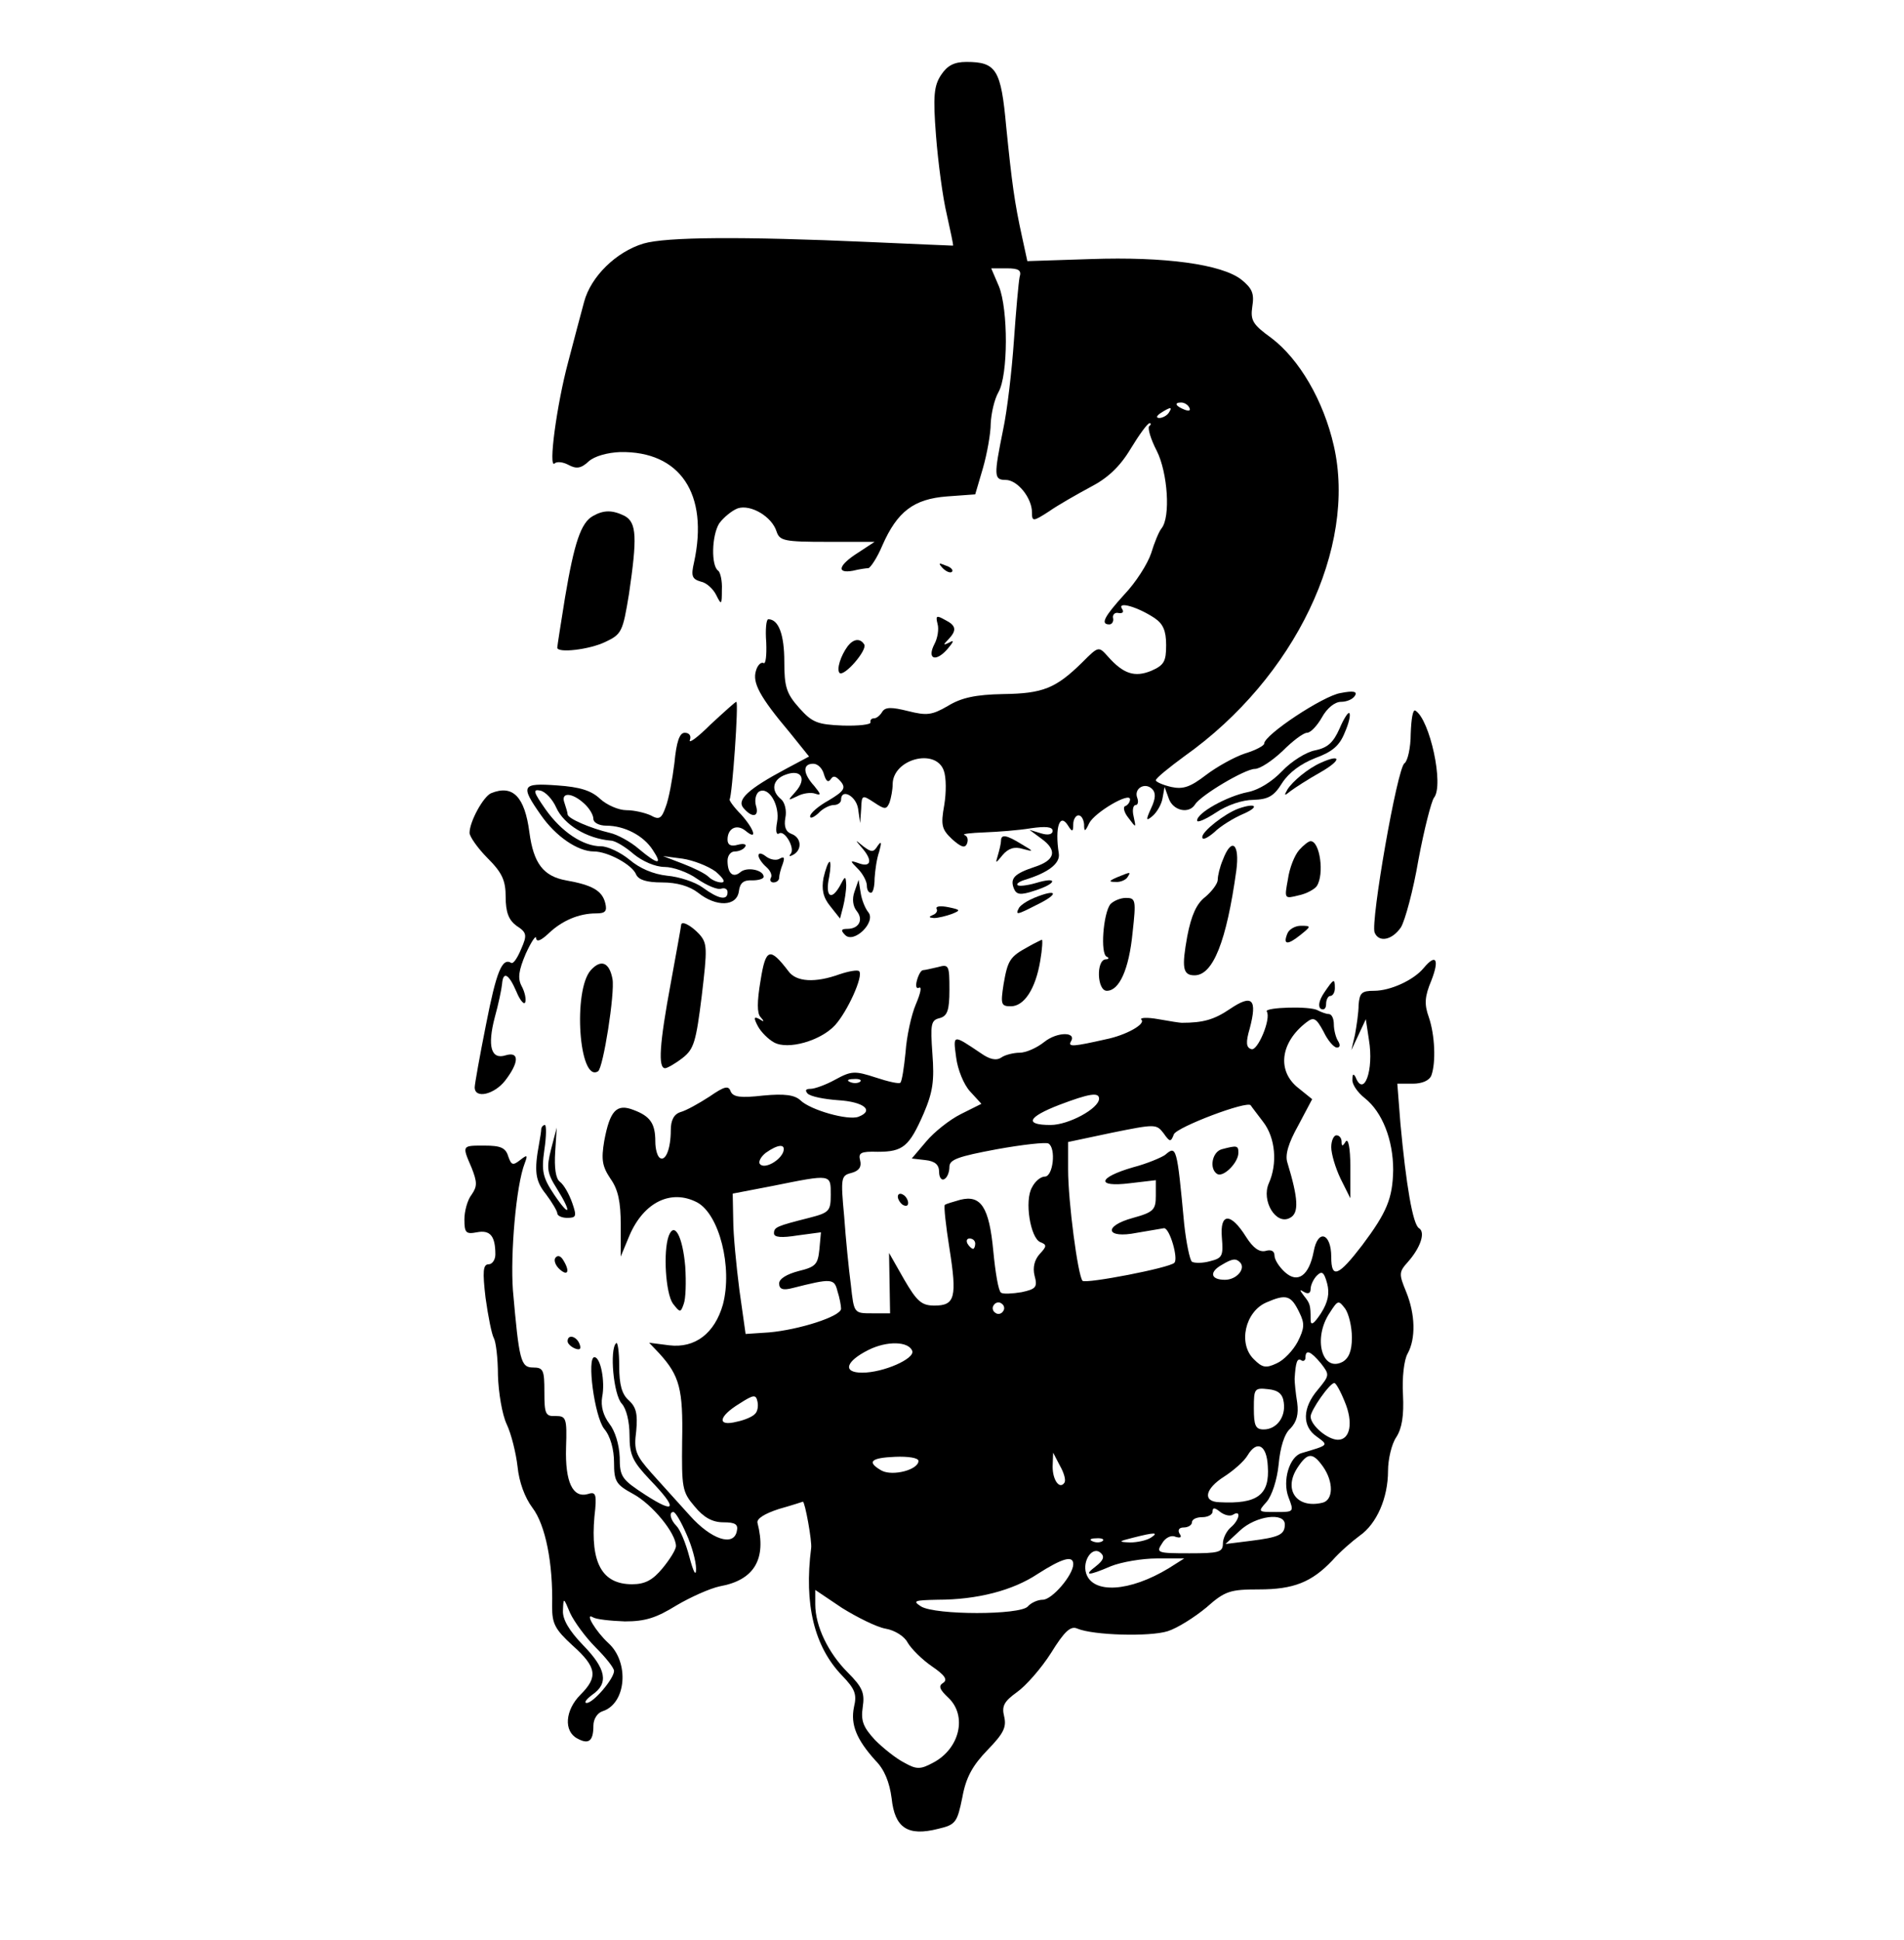 <?xml version="1.0" standalone="no"?>
<!DOCTYPE svg PUBLIC "-//W3C//DTD SVG 20010904//EN"
 "http://www.w3.org/TR/2001/REC-SVG-20010904/DTD/svg10.dtd">
<svg version="1.0" xmlns="http://www.w3.org/2000/svg"
 width="369pt" height="376pt" viewBox="0 0 369 376"
 preserveAspectRatio="xMidYMid meet">

<g transform="translate(0,376) scale(0.1,-0.1)"
fill="#000000" stroke="none">
<path d="M1824 3615 c-14 -21 -16 -41 -10 -118 4 -51 13 -120 21 -153 7 -32
13 -59 12 -60 -1 0 -74 3 -162 7 -247 11 -394 10 -438 -3 -53 -16 -102 -64
-115 -113 -6 -22 -20 -75 -31 -117 -22 -82 -39 -208 -26 -196 4 4 16 3 27 -3
15 -8 24 -7 39 7 11 10 36 17 61 18 116 2 172 -81 143 -214 -6 -26 -4 -32 13
-37 11 -2 24 -14 30 -26 10 -20 11 -20 11 10 1 17 -3 34 -7 37 -14 9 -13 68 2
92 9 12 25 25 36 29 25 8 66 -16 75 -45 6 -18 15 -20 98 -20 l92 0 -32 -21
c-38 -24 -43 -41 -10 -35 12 3 26 5 30 5 4 1 17 20 27 44 29 66 61 90 125 95
l55 4 15 51 c8 28 15 67 15 86 1 20 7 47 15 61 19 33 19 160 1 205 l-15 35 30
0 c24 0 29 -4 25 -17 -2 -10 -7 -65 -11 -123 -4 -58 -13 -136 -21 -173 -18
-89 -18 -97 5 -97 23 0 51 -35 51 -63 0 -18 2 -18 33 2 17 12 54 33 80 47 33
17 57 39 78 74 17 28 33 50 37 50 3 0 3 -3 -1 -6 -3 -4 3 -25 15 -48 21 -42
27 -128 9 -150 -5 -6 -14 -28 -20 -48 -7 -21 -30 -57 -52 -80 -39 -43 -47 -58
-29 -58 5 0 9 6 7 13 -1 6 4 11 11 9 8 -1 11 2 6 9 -8 14 31 3 64 -19 16 -11
22 -24 22 -52 0 -32 -4 -39 -29 -50 -32 -13 -54 -6 -84 28 -18 20 -18 20 -50
-12 -51 -50 -76 -60 -153 -61 -53 -1 -81 -7 -107 -23 -31 -18 -41 -19 -77 -10
-32 8 -44 8 -50 -1 -4 -7 -11 -13 -16 -13 -5 0 -8 -3 -7 -8 1 -4 -23 -7 -54
-6 -49 2 -59 6 -84 34 -25 28 -29 41 -29 90 0 52 -11 82 -31 82 -4 0 -6 -20
-4 -45 1 -25 -1 -42 -5 -40 -5 3 -12 -4 -15 -15 -7 -23 7 -50 66 -120 l37 -46
-45 -24 c-73 -39 -96 -60 -82 -76 17 -20 31 -17 24 5 -3 11 0 23 6 27 19 11
41 -27 35 -59 -3 -16 -2 -26 4 -22 11 7 32 -30 22 -40 -4 -5 -1 -5 6 -1 17 10
15 33 -4 40 -11 4 -15 14 -12 31 3 14 -1 30 -8 36 -21 17 -17 39 9 48 30 11
41 -8 19 -33 -16 -18 -16 -18 3 -9 11 6 27 8 35 5 12 -4 11 -1 -2 15 -22 24
-23 43 -2 43 9 0 18 -9 21 -21 4 -13 8 -16 13 -9 5 8 10 6 19 -4 11 -13 7 -19
-23 -37 -20 -11 -36 -25 -36 -31 0 -5 7 -2 16 6 8 9 22 16 30 16 8 0 14 5 14
10 0 23 29 8 33 -17 l4 -28 2 28 c1 27 2 27 25 12 21 -14 24 -14 30 0 3 9 6
25 6 35 0 49 83 71 99 27 5 -13 5 -43 1 -67 -7 -39 -5 -47 15 -66 18 -16 25
-18 29 -9 3 8 1 15 -5 17 -5 2 12 4 39 5 26 1 66 4 90 8 28 4 42 3 42 -5 0 -7
-9 -9 -22 -5 l-23 7 23 -17 c32 -23 27 -42 -13 -55 -39 -13 -48 -22 -40 -42 5
-12 13 -13 40 -4 44 14 46 28 3 15 -17 -5 -34 -7 -36 -4 -3 2 4 7 14 10 46 14
69 32 66 51 -8 51 2 80 18 54 8 -13 10 -12 10 3 0 9 5 17 10 17 6 0 10 -8 11
-17 0 -16 2 -15 10 2 11 21 79 61 79 46 0 -5 -4 -11 -9 -13 -5 -1 -3 -12 6
-23 15 -20 15 -20 10 3 -3 12 -1 22 4 22 4 0 6 6 3 14 -7 18 15 31 29 17 7 -7
7 -18 -2 -37 -11 -24 -10 -26 3 -15 8 7 17 22 19 34 l4 22 8 -22 c8 -24 39
-31 51 -12 11 18 97 69 116 69 10 0 34 16 54 35 19 19 40 35 47 35 7 0 20 14
29 30 10 18 25 30 37 30 11 0 23 5 27 12 5 8 -3 10 -28 5 -33 -5 -148 -81
-148 -98 0 -4 -17 -13 -37 -19 -21 -7 -55 -26 -76 -42 -30 -23 -44 -28 -67
-23 -17 4 -30 10 -30 13 0 4 26 25 56 47 214 152 334 404 289 601 -20 88 -67
168 -121 209 -36 26 -41 34 -37 61 4 25 0 35 -21 52 -38 30 -149 45 -292 40
l-123 -4 -10 46 c-15 68 -20 106 -31 215 -10 110 -19 125 -77 125 -24 0 -37
-7 -49 -25z m481 -645 c3 -6 -1 -7 -9 -4 -18 7 -21 14 -7 14 6 0 13 -4 16 -10z
m-40 -10 c-3 -5 -12 -10 -18 -10 -7 0 -6 4 3 10 19 12 23 12 15 0z"/>
<path d="M1149 2760 c-23 -13 -36 -51 -54 -158 -8 -50 -15 -94 -15 -97 0 -11
62 -4 93 11 32 15 34 20 46 93 16 109 15 138 -8 151 -24 12 -41 12 -62 0z"/>
<path d="M1827 2659 c7 -7 15 -10 18 -7 3 3 -2 9 -12 12 -14 6 -15 5 -6 -5z"/>
<path d="M1817 2551 c3 -10 0 -28 -6 -39 -15 -29 2 -36 25 -10 12 14 14 19 4
13 -12 -6 -13 -5 -2 6 17 18 15 27 -7 38 -16 9 -18 8 -14 -8z"/>
<path d="M1643 2508 c-14 -19 -22 -45 -16 -52 9 -8 54 44 48 55 -8 13 -21 11
-32 -3z"/>
<path d="M1377 2356 c-25 -25 -43 -38 -40 -30 3 8 -1 14 -10 14 -10 0 -16 -17
-20 -59 -4 -32 -11 -70 -17 -85 -8 -23 -13 -25 -29 -16 -11 5 -32 10 -47 10
-15 0 -38 10 -51 22 -17 16 -39 23 -83 26 -69 5 -72 0 -32 -57 29 -42 72 -71
103 -71 27 0 75 -26 82 -45 5 -10 20 -15 50 -15 29 0 53 -7 70 -20 35 -28 75
-27 79 3 2 16 9 22 26 21 12 0 22 3 22 7 0 13 -32 20 -45 9 -14 -12 -25 -3
-25 22 0 10 6 18 14 18 8 0 17 4 20 9 4 5 -3 7 -14 4 -14 -4 -20 0 -20 10 0
22 18 31 35 17 24 -20 17 3 -9 32 -14 14 -23 27 -22 29 5 6 18 189 13 189 -2
0 -24 -20 -50 -44z m-299 -161 c15 -33 59 -60 106 -64 8 0 28 -12 44 -26 17
-14 42 -25 60 -25 16 0 45 -10 63 -23 19 -13 40 -22 47 -19 7 2 12 -1 12 -7 0
-17 -18 -13 -48 9 -15 11 -46 21 -69 23 -27 3 -53 14 -73 31 -17 14 -42 26
-55 26 -35 0 -77 28 -108 72 -23 33 -25 39 -10 36 10 -2 24 -17 31 -33z m54 8
c10 -9 18 -22 18 -30 0 -7 11 -13 25 -13 35 0 72 -19 90 -47 20 -30 10 -29
-27 2 -16 14 -42 28 -56 31 -38 9 -82 28 -82 36 0 3 -3 13 -6 22 -8 21 14 21
38 -1z m255 -132 c15 -13 20 -21 11 -21 -8 0 -19 5 -25 11 -6 6 -28 17 -49 25
l-39 15 38 -5 c20 -3 49 -14 64 -25z"/>
<path d="M2734 2338 c0 -27 -6 -53 -12 -57 -14 -8 -66 -307 -58 -328 8 -20 34
-15 51 10 8 13 24 72 34 131 11 59 25 113 30 120 20 24 -8 152 -36 169 -5 3
-8 -17 -9 -45z"/>
<path d="M2596 2348 c-12 -27 -23 -37 -47 -42 -17 -3 -46 -21 -64 -40 -20 -21
-46 -37 -67 -41 -40 -8 -98 -40 -98 -55 0 -5 16 2 36 15 22 15 52 25 73 25 29
1 40 7 56 33 13 20 36 37 64 48 33 12 47 24 57 49 8 18 12 35 9 38 -2 3 -11
-11 -19 -30z"/>
<path d="M2560 2282 c-25 -11 -55 -36 -65 -52 -7 -12 -6 -13 6 -3 8 6 34 23
59 37 40 23 40 36 0 18z"/>
<path d="M952 2223 c-15 -6 -42 -55 -42 -77 0 -7 16 -30 35 -49 28 -28 35 -43
35 -75 0 -30 6 -45 21 -56 20 -13 21 -18 9 -45 -7 -17 -15 -29 -19 -27 -18 11
-29 -17 -49 -119 -12 -60 -22 -116 -22 -122 0 -23 38 -14 59 13 27 35 28 57 1
49 -28 -9 -36 17 -21 74 7 25 13 54 14 64 2 26 13 20 28 -15 7 -17 15 -26 17
-20 2 6 -1 20 -7 31 -8 15 -6 30 8 63 11 24 20 37 20 30 1 -8 9 -5 24 9 26 25
59 39 92 39 18 0 22 4 18 20 -6 24 -25 35 -76 44 -44 8 -63 33 -71 93 -9 69
-32 93 -74 76z"/>
<path d="M2400 2193 c-27 -10 -70 -44 -70 -55 0 -7 10 -2 23 9 12 12 38 28 57
36 32 14 24 22 -10 10z"/>
<path d="M1940 2131 c0 -5 -3 -18 -6 -28 -5 -17 -5 -17 9 0 11 13 23 17 39 12
22 -6 22 -5 -2 9 -29 18 -40 20 -40 7z"/>
<path d="M1673 2114 c19 -23 14 -36 -11 -26 -15 5 -15 4 1 -12 9 -9 17 -24 17
-32 0 -8 3 -14 8 -14 4 0 7 12 7 28 1 15 4 38 9 52 5 18 4 21 -3 11 -8 -13
-12 -13 -28 -1 -17 14 -17 14 0 -6z"/>
<path d="M2518 2113 c-9 -10 -19 -35 -22 -57 -7 -38 -7 -38 21 -31 15 3 31 12
35 18 15 23 6 87 -12 87 -4 0 -14 -8 -22 -17z"/>
<path d="M2370 2094 c-6 -14 -10 -31 -10 -39 0 -7 -11 -22 -24 -33 -17 -13
-27 -35 -35 -76 -11 -61 -9 -76 14 -76 36 0 62 66 81 203 7 52 -9 66 -26 21z"/>
<path d="M1470 2102 c0 -5 7 -15 15 -22 8 -7 12 -16 9 -21 -3 -5 0 -9 5 -9 6
0 11 4 11 9 0 5 3 17 7 27 4 12 3 15 -6 10 -6 -4 -18 -2 -26 4 -9 7 -15 8 -15
2z"/>
<path d="M1596 2059 c-4 -22 -1 -38 13 -55 l19 -24 6 23 c3 12 6 31 6 42 -1
19 -2 18 -13 -3 -17 -29 -28 -18 -20 19 3 16 3 29 1 29 -3 0 -8 -14 -12 -31z"/>
<path d="M2165 2060 c-16 -7 -17 -9 -3 -9 9 -1 20 4 23 9 7 11 7 11 -20 0z"/>
<path d="M1656 2032 c-5 -14 -3 -28 4 -37 14 -17 5 -35 -18 -35 -12 0 -13 -3
-4 -12 17 -17 60 25 45 44 -6 7 -13 24 -15 38 l-4 25 -8 -23z"/>
<path d="M2004 2020 c-12 -5 -25 -13 -29 -19 -8 -15 -4 -14 33 5 46 22 42 33
-4 14z"/>
<path d="M2152 2008 c-14 -18 -20 -97 -7 -102 5 -2 4 -5 -2 -5 -19 -1 -17 -61
2 -61 24 0 43 41 50 113 7 63 6 67 -13 67 -11 0 -24 -6 -30 -12z"/>
<path d="M1815 1999 c3 -4 -1 -10 -7 -12 -9 -4 -8 -5 2 -6 8 0 24 4 35 8 17 7
17 8 -7 13 -15 3 -25 2 -23 -3z"/>
<path d="M1320 1967 c0 -2 -9 -52 -20 -112 -22 -118 -25 -165 -11 -165 4 0 20
9 34 20 22 17 26 32 37 120 11 93 11 102 -5 120 -16 17 -35 27 -35 17z"/>
<path d="M2495 1951 c-9 -22 0 -23 25 -3 21 17 22 18 1 18 -11 0 -23 -7 -26
-15z"/>
<path d="M1992 1925 c-35 -19 -39 -26 -47 -72 -6 -39 -5 -43 14 -43 26 0 48
34 57 88 4 23 5 42 3 41 -2 -1 -15 -7 -27 -14z"/>
<path d="M1474 1860 c-7 -41 -7 -64 0 -71 8 -9 7 -10 -2 -4 -11 6 -12 3 -3
-14 6 -11 20 -25 31 -31 27 -15 90 3 118 33 24 26 56 96 47 105 -3 3 -20 0
-38 -6 -47 -17 -84 -15 -99 6 -36 47 -44 45 -54 -18z"/>
<path d="M1145 1880 c-35 -39 -23 -219 14 -196 10 6 33 152 28 179 -6 32 -22
39 -42 17z"/>
<path d="M2759 1884 c-19 -23 -64 -44 -96 -44 -24 0 -28 -4 -30 -27 0 -16 -4
-41 -7 -58 l-7 -30 14 30 14 30 6 -40 c10 -59 -10 -113 -26 -72 -4 7 -6 6 -6
-5 -1 -9 10 -25 24 -36 34 -27 55 -81 55 -139 -1 -55 -12 -82 -60 -146 -46
-60 -60 -66 -60 -23 0 47 -26 55 -34 11 -9 -47 -31 -63 -56 -40 -11 10 -20 24
-20 32 0 9 -7 12 -17 9 -12 -3 -24 5 -38 27 -30 48 -51 47 -47 -1 3 -36 1 -40
-23 -46 -14 -4 -30 -4 -35 -1 -4 3 -11 36 -15 73 -14 150 -15 153 -37 134 -7
-5 -35 -17 -62 -24 -69 -20 -72 -39 -7 -31 l51 6 0 -30 c0 -27 -4 -32 -44 -43
-59 -16 -53 -41 7 -29 23 4 47 8 53 9 11 0 28 -59 20 -67 -9 -10 -171 -41
-178 -35 -9 10 -28 153 -28 216 l0 53 85 18 c84 17 86 17 100 -1 12 -17 14
-18 20 -2 6 14 143 66 149 56 1 -2 12 -16 24 -32 24 -31 28 -81 11 -119 -15
-34 14 -82 41 -67 18 9 16 38 -5 107 -5 15 2 38 21 72 l27 51 -26 21 c-43 33
-36 89 15 128 14 11 19 8 33 -18 8 -17 20 -31 26 -31 6 0 7 5 2 13 -4 6 -8 21
-8 32 0 11 -4 20 -10 20 -5 0 -15 4 -21 7 -14 9 -104 6 -99 -2 9 -14 -18 -78
-30 -73 -10 3 -11 13 -3 40 15 57 5 67 -38 38 -31 -21 -52 -27 -94 -27 -3 0
-23 3 -45 7 -22 4 -37 3 -33 -1 9 -8 -29 -30 -69 -38 -62 -14 -73 -15 -68 -5
13 20 -26 20 -51 0 -15 -12 -36 -21 -48 -21 -11 0 -28 -4 -35 -9 -10 -7 -23
-4 -40 8 -55 37 -54 37 -48 -8 3 -24 15 -53 27 -66 l22 -24 -40 -20 c-22 -11
-52 -35 -67 -53 l-28 -33 26 -3 c19 -2 27 -9 27 -23 0 -11 5 -17 10 -14 6 3
10 14 10 24 0 14 17 20 92 34 50 9 95 14 100 11 15 -9 9 -64 -7 -64 -8 0 -19
-9 -25 -21 -15 -26 -3 -98 16 -106 13 -5 13 -8 -1 -23 -10 -11 -14 -26 -10
-42 6 -22 3 -26 -25 -32 -18 -3 -36 -4 -40 -1 -5 3 -11 39 -15 81 -8 85 -24
109 -64 99 -14 -4 -28 -8 -30 -10 -2 -3 2 -40 9 -84 15 -95 11 -111 -29 -111
-25 0 -34 8 -59 51 l-29 51 1 -58 1 -59 -35 0 c-35 0 -35 0 -41 55 -4 30 -10
90 -13 133 -7 75 -6 79 14 84 15 4 20 12 17 24 -4 15 1 18 34 17 49 0 61 10
89 74 18 42 21 64 17 116 -4 57 -3 65 14 69 15 4 19 15 19 55 0 47 -1 50 -22
44 -13 -3 -26 -6 -29 -6 -4 0 -9 -9 -12 -20 -3 -11 -1 -17 4 -14 6 3 3 -11 -6
-32 -9 -21 -18 -63 -20 -93 -3 -30 -7 -56 -10 -59 -2 -3 -24 2 -48 10 -40 13
-47 13 -78 -4 -18 -10 -40 -18 -48 -18 -10 0 -11 -3 -6 -9 6 -6 32 -11 59 -13
50 -3 71 -20 40 -32 -20 -8 -94 13 -113 32 -11 10 -30 13 -72 9 -44 -5 -58 -3
-63 8 -4 12 -12 10 -41 -10 -20 -13 -45 -27 -56 -30 -13 -4 -19 -16 -19 -35 0
-36 -10 -61 -21 -54 -5 3 -9 17 -9 32 0 35 -10 49 -42 61 -33 13 -46 -1 -57
-60 -6 -36 -4 -49 12 -73 15 -21 20 -45 20 -90 l0 -61 17 41 c28 65 81 90 131
64 43 -23 69 -126 50 -198 -16 -56 -54 -85 -104 -79 l-39 5 20 -21 c39 -43 46
-69 44 -169 -1 -91 0 -99 24 -127 18 -22 35 -31 56 -31 23 0 29 -4 26 -17 -6
-31 -50 -16 -91 30 -21 23 -54 60 -74 82 -31 35 -35 44 -30 82 3 33 0 46 -14
59 -14 12 -19 31 -19 67 0 28 -3 48 -6 44 -13 -12 -5 -100 11 -117 9 -10 15
-35 15 -61 0 -39 6 -51 40 -87 54 -56 50 -67 -9 -29 -46 30 -50 35 -50 73 -1
25 -9 51 -20 65 -12 16 -17 34 -14 52 6 30 -3 77 -15 77 -15 0 0 -115 19 -139
12 -14 19 -40 19 -65 0 -37 4 -43 37 -61 37 -20 83 -76 83 -101 0 -7 -12 -26
-26 -43 -19 -23 -34 -31 -59 -31 -58 0 -81 41 -73 131 5 43 3 49 -12 44 -30
-9 -45 23 -43 90 2 57 0 61 -20 61 -20 -1 -22 4 -22 47 0 42 -2 47 -22 47 -24
0 -27 14 -39 150 -5 70 6 203 23 246 6 16 5 17 -9 6 -14 -11 -17 -10 -23 7 -5
17 -15 21 -46 21 -44 0 -44 1 -25 -43 11 -28 11 -36 0 -52 -8 -10 -14 -32 -14
-48 0 -26 3 -29 24 -25 26 5 36 -7 36 -43 0 -10 -6 -19 -13 -19 -11 0 -12 -14
-6 -65 5 -36 12 -71 16 -78 4 -7 8 -39 8 -72 1 -33 8 -76 17 -95 9 -19 18 -56
21 -82 3 -30 14 -60 29 -80 25 -33 40 -107 38 -191 0 -33 5 -44 40 -76 47 -42
49 -61 15 -95 -30 -30 -33 -71 -6 -85 22 -12 31 -5 31 25 0 13 8 25 18 28 46
15 52 95 11 132 -24 22 -47 60 -30 50 6 -4 34 -7 62 -8 40 0 61 7 100 31 27
16 65 33 84 37 67 12 91 53 73 123 -2 8 14 18 42 27 25 7 46 14 46 14 4 0 18
-77 16 -90 -14 -109 6 -191 60 -247 25 -26 29 -36 23 -61 -7 -34 5 -63 42
-104 17 -17 27 -42 31 -73 6 -57 31 -74 90 -59 34 8 37 12 47 61 7 39 20 62
49 92 31 32 37 44 32 65 -5 20 0 29 25 47 17 12 47 46 66 76 26 42 38 53 51
47 31 -13 140 -16 175 -5 19 6 52 27 75 46 36 32 46 35 102 35 67 0 102 14
142 56 14 16 38 37 53 48 33 23 55 73 55 126 0 22 7 52 16 65 11 17 15 42 13
82 -2 33 2 68 9 80 16 29 15 76 -3 120 -14 34 -14 38 3 57 25 28 35 58 22 66
-12 7 -25 84 -36 203 l-6 77 30 0 c18 0 32 6 36 16 9 25 7 78 -5 113 -9 25 -8
40 5 71 16 41 9 53 -15 24z m-1092 -220 c-3 -3 -12 -4 -19 -1 -8 3 -5 6 6 6
11 1 17 -2 13 -5z m463 -33 c0 -19 -59 -51 -94 -51 -51 0 -45 15 17 39 58 22
77 25 77 12z m-612 -103 c-6 -17 -36 -34 -45 -24 -4 4 1 14 11 22 24 17 39 18
34 2z m92 -83 c0 -32 -3 -35 -42 -45 -63 -16 -68 -18 -68 -30 0 -8 15 -9 46
-4 l45 6 -3 -33 c-3 -29 -7 -34 -40 -42 -23 -6 -38 -15 -38 -24 0 -11 7 -14
26 -9 75 19 81 19 87 -6 4 -12 7 -28 7 -34 0 -15 -82 -41 -140 -46 l-45 -3
-12 85 c-6 47 -12 108 -12 136 l-1 51 78 15 c114 23 112 23 112 -17z m280 -95
c0 -5 -2 -10 -4 -10 -3 0 -8 5 -11 10 -3 6 -1 10 4 10 6 0 11 -4 11 -10z m513
-36 c12 -12 -6 -34 -29 -34 -28 0 -31 15 -6 29 20 12 27 13 35 5z m157 -99
c-14 -21 -20 -25 -20 -12 0 28 -1 31 -13 46 -9 12 -9 13 1 7 7 -4 12 -2 12 6
0 8 6 20 12 26 10 10 14 7 20 -15 5 -19 2 -36 -12 -58z m-42 2 c11 -22 10 -31
-3 -57 -9 -17 -27 -36 -41 -42 -21 -10 -28 -8 -44 8 -31 30 -17 92 24 110 39
17 48 14 64 -19z m-574 2 c-3 -5 -10 -7 -15 -3 -5 3 -7 10 -3 15 3 5 10 7 15
3 5 -3 7 -10 3 -15z m676 -51 c0 -26 -6 -40 -18 -47 -40 -21 -58 46 -25 95 16
25 17 25 30 8 7 -10 13 -35 13 -56z m-852 -26 c5 -15 -56 -42 -97 -42 -39 0
-32 22 12 44 36 18 78 17 85 -2z m792 -24 c17 -22 17 -23 -6 -51 -30 -35 -31
-71 -2 -91 23 -17 24 -16 -30 -32 -23 -7 -37 -53 -25 -85 11 -29 11 -29 -24
-29 -35 0 -36 0 -18 20 10 12 20 42 23 72 3 33 11 60 23 70 12 13 16 27 13 50
-3 18 -5 39 -5 46 2 33 5 41 13 36 4 -3 8 0 8 5 0 17 10 13 30 -11z m46 -74
c17 -40 11 -74 -13 -74 -20 0 -53 28 -53 45 0 12 37 65 46 65 3 0 12 -16 20
-36z m-118 -2 c4 -28 -14 -52 -39 -52 -16 0 -19 8 -19 41 0 38 1 40 28 37 19
-2 28 -9 30 -26z m-1025 -22 c-4 -5 -20 -12 -35 -15 -39 -10 -36 10 5 35 28
18 32 18 35 4 2 -9 0 -20 -5 -24z m994 -101 c4 -56 -20 -74 -94 -70 -33 1 -28
26 10 50 17 11 38 29 45 41 18 30 37 20 39 -21z m-677 10 c0 -17 -49 -30 -71
-19 -30 17 -22 25 26 27 25 1 45 -2 45 -8z m283 -42 c-9 -14 -23 4 -23 31 l1
27 13 -25 c8 -14 12 -28 9 -33z m501 31 c21 -30 20 -65 -1 -70 -50 -12 -76 25
-49 67 20 31 30 31 50 3z m-174 -93 c16 10 12 -11 -5 -25 -8 -7 -15 -21 -15
-31 0 -17 -8 -19 -65 -19 -62 0 -65 1 -53 19 6 11 18 17 26 13 10 -3 13 -1 8
6 -4 7 -1 12 8 12 9 0 16 5 16 10 0 6 9 10 20 10 11 0 20 5 20 11 0 8 4 8 15
-1 8 -6 19 -9 25 -5z m-1060 -37 c11 -24 19 -54 19 -68 0 -16 -5 -7 -13 23 -7
27 -18 53 -25 60 -12 12 -15 27 -6 27 4 0 15 -19 25 -42z m1160 18 c0 -20 -11
-25 -67 -32 l-48 -6 28 26 c31 29 87 36 87 12z m-260 -26 c-8 -5 -26 -9 -40
-9 -23 1 -23 2 5 9 43 11 52 11 35 0z m-93 -6 c-3 -3 -12 -4 -19 -1 -8 3 -5 6
6 6 11 1 17 -2 13 -5z m-13 -49 c-25 -19 -15 -19 29 0 20 8 60 15 89 15 l53 0
-30 -19 c-76 -46 -147 -50 -160 -10 -8 25 13 55 29 39 7 -7 4 -14 -10 -25z
m-44 4 c0 -21 -41 -69 -59 -69 -10 0 -23 -6 -29 -13 -15 -17 -179 -17 -207 0
-17 11 -13 12 32 13 77 0 146 18 194 50 47 30 69 37 69 19z m-364 -125 c18 -3
37 -15 43 -27 7 -12 28 -33 47 -46 25 -17 31 -26 22 -32 -10 -6 -7 -13 10 -29
37 -35 22 -99 -30 -126 -24 -13 -32 -13 -55 0 -16 8 -41 28 -57 44 -23 25 -28
37 -24 64 4 27 0 38 -29 67 -38 38 -63 90 -63 132 l0 28 52 -35 c29 -18 67
-37 84 -40z m-562 -36 c20 -20 36 -40 36 -46 0 -15 -40 -62 -53 -62 -6 0 -1 7
11 16 32 22 27 50 -18 96 -27 28 -40 50 -39 67 1 26 1 26 14 -5 8 -17 30 -47
49 -66z"/>
<path d="M2566 1836 c-10 -15 -12 -27 -6 -31 6 -3 10 1 10 9 0 9 4 16 8 16 5
0 9 7 9 15 0 20 -2 19 -21 -9z"/>
<path d="M1049 1573 c0 -5 -2 -17 -4 -28 -10 -54 -8 -73 13 -99 12 -16 22 -33
22 -37 0 -5 9 -9 19 -9 18 0 19 3 10 29 -6 17 -16 35 -24 41 -8 6 -11 27 -9
58 l3 47 -11 -42 c-9 -36 -8 -46 11 -76 30 -48 26 -58 -5 -12 -22 33 -25 45
-19 87 4 26 4 48 1 48 -3 0 -6 -3 -7 -7z"/>
<path d="M2580 1537 c0 -13 8 -40 18 -61 l19 -38 0 61 c0 36 -4 56 -9 49 -6
-10 -8 -10 -8 0 0 6 -4 12 -10 12 -5 0 -10 -10 -10 -23z"/>
<path d="M2368 1533 c-19 -5 -25 -38 -9 -48 12 -7 41 22 41 41 0 14 -2 15 -32
7z"/>
<path d="M1740 1441 c0 -5 5 -13 10 -16 6 -3 10 -2 10 4 0 5 -4 13 -10 16 -5
3 -10 2 -10 -4z"/>
<path d="M1296 1365 c-11 -30 -6 -111 8 -131 14 -18 15 -18 21 -1 4 10 5 42 3
73 -5 58 -21 88 -32 59z"/>
<path d="M1076 1322 c-3 -5 1 -15 9 -22 16 -14 20 -3 6 19 -5 8 -11 9 -15 3z"/>
<path d="M1100 1161 c0 -5 7 -11 14 -14 10 -4 13 -1 9 9 -6 15 -23 19 -23 5z"/>
</g>
</svg>

